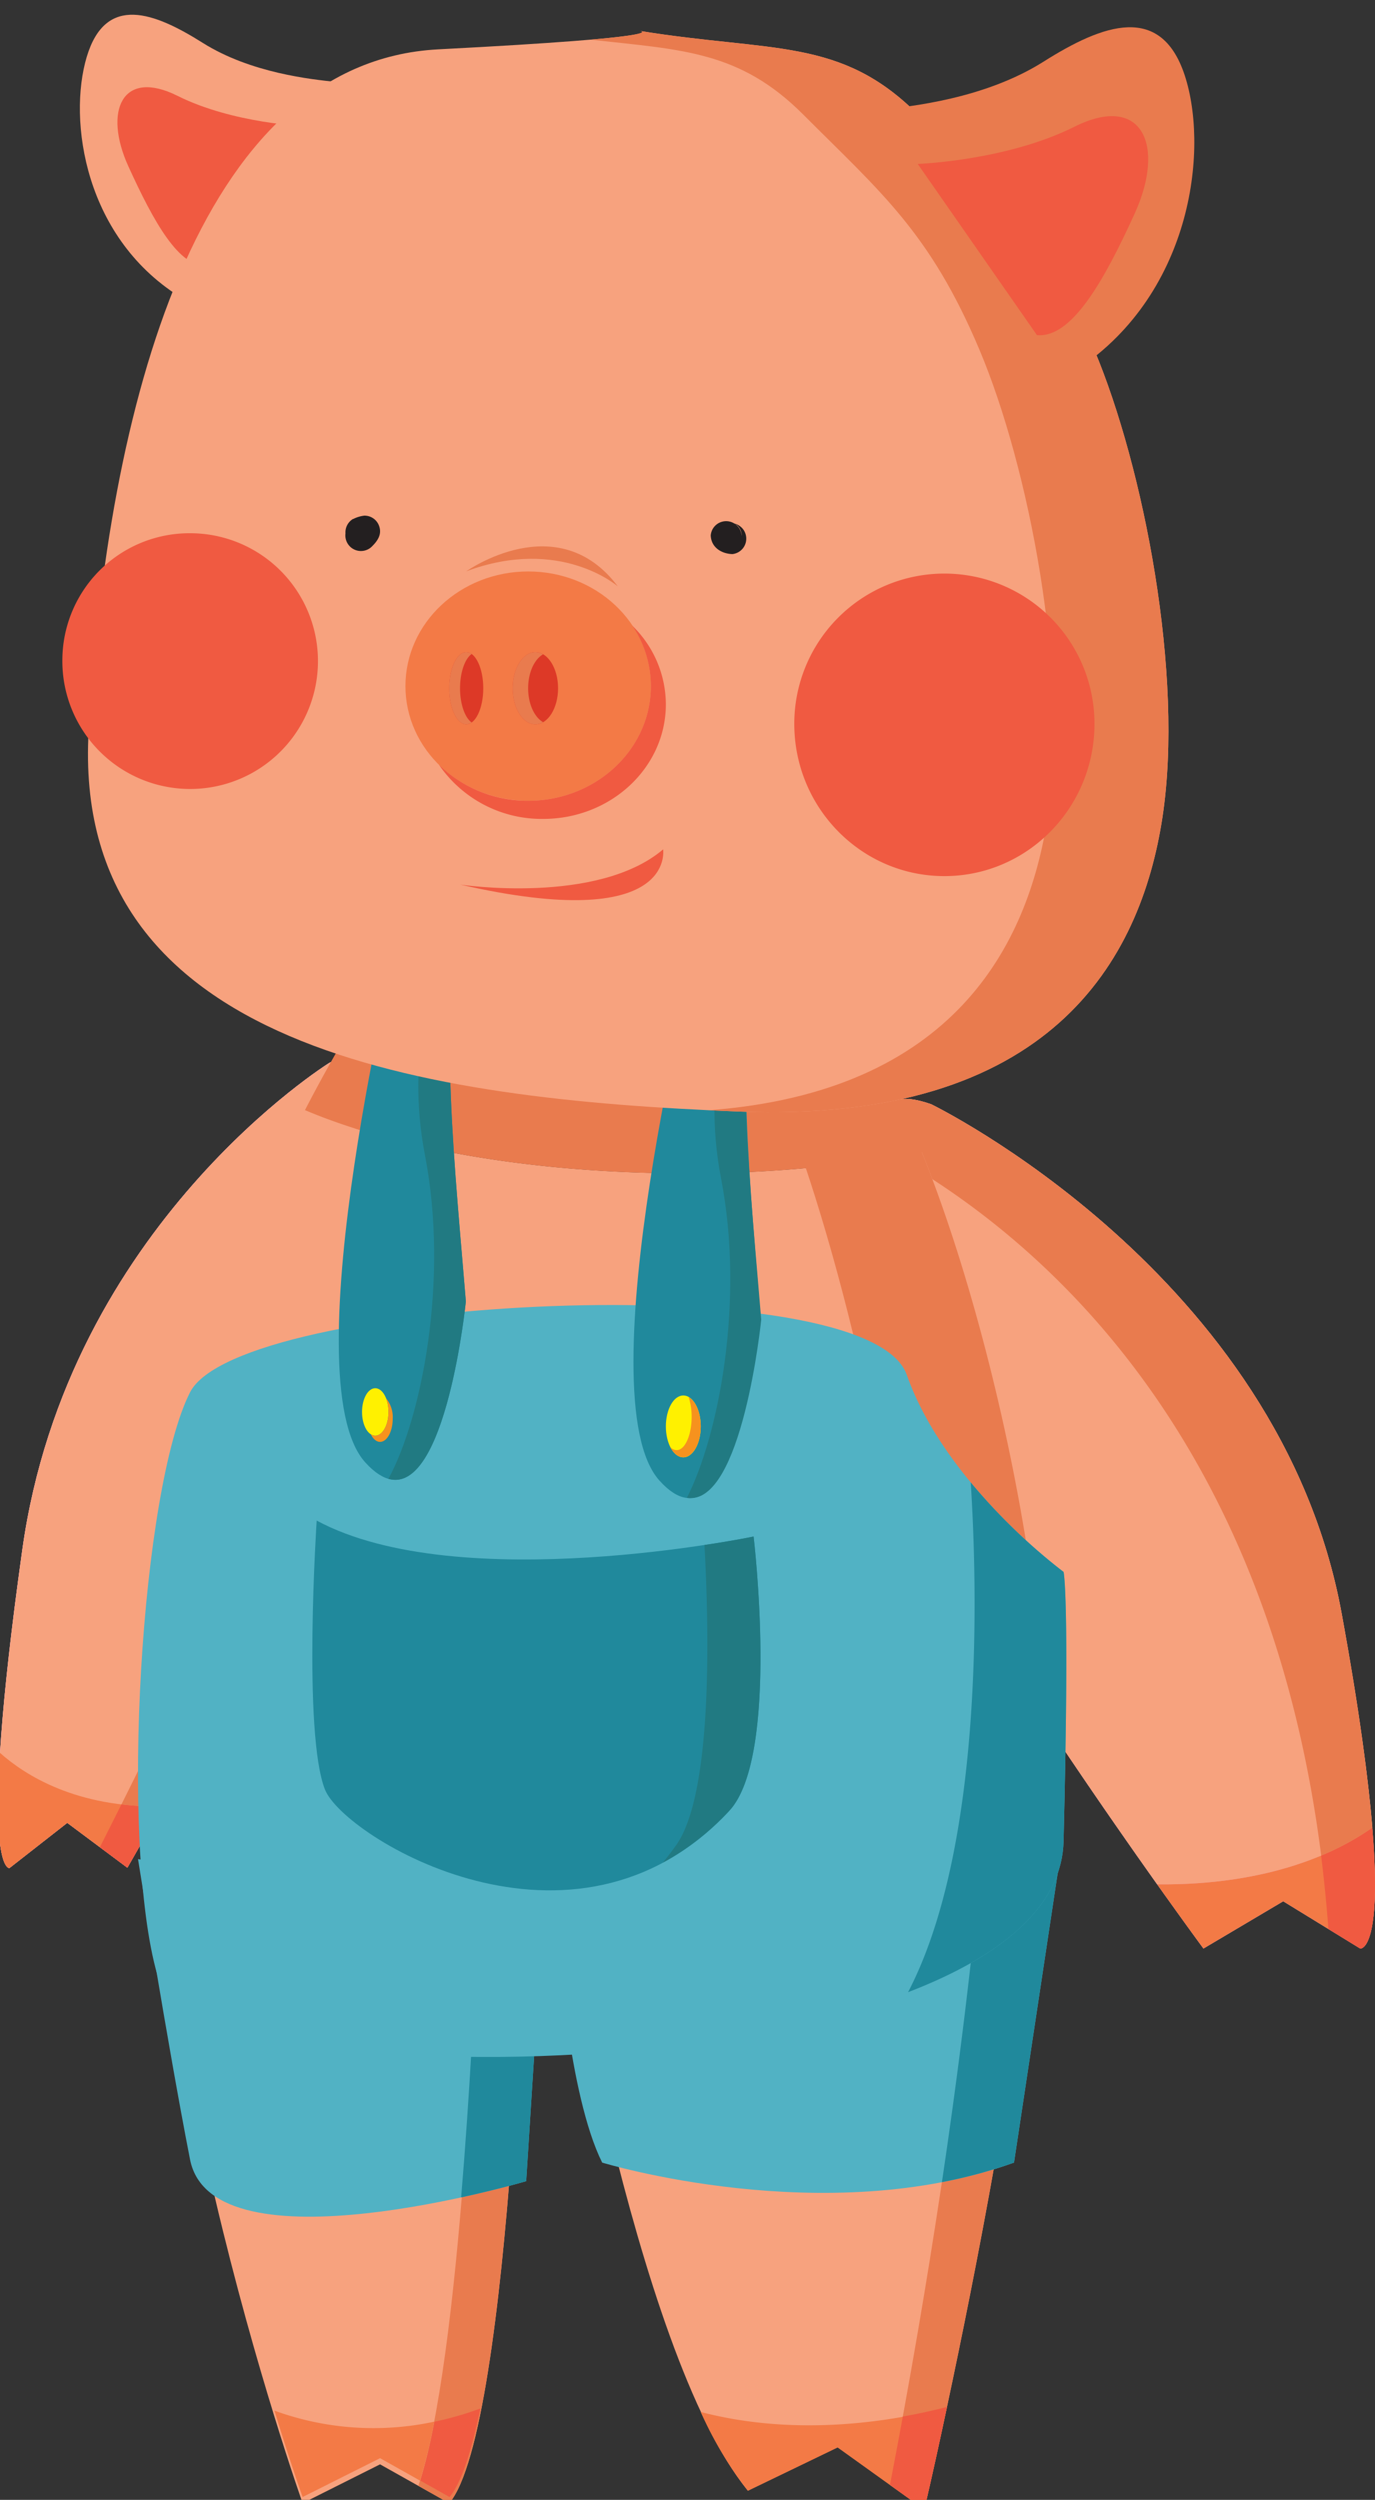 <svg id="Layer_1" data-name="Layer 1" xmlns="http://www.w3.org/2000/svg" viewBox="0 0 312 566.93"><rect x="0" y="0" width="312" height="566.93" fill="#333333" stroke="none"/><defs><style>.cls-1{fill:#f7a27e;}.cls-2{fill:#f05a41;}.cls-3{fill:#f0accc;}.cls-4{fill:#b479a3;}.cls-5{fill:#f37a46;}.cls-6{fill:#e97b4e;}.cls-7{fill:#51b2c4;}.cls-8{fill:#20899c;}.cls-9{fill:#217a82;}.cls-10{fill:#fff100;}.cls-11{fill:#f6921e;}.cls-12{fill:#733863;}.cls-13{fill:#231f20;}.cls-14{fill:#dd3927;}</style></defs><title>11</title><path class="cls-1" d="M76.35,18.6C70.71,18,56.92,16.6,46,9.72S24-1.45,19.69,12.87s-.58,41.53,22.05,55Z"/><path class="cls-2" d="M69.31,28.63s-16.4-.58-29-6.88-16.9,3.44-11.17,16S40.67,60.84,47.08,60.27Z"/><path class="cls-3" d="M74.8,241S15.4,277.75,5.07,351.38s-2.93,72.28-2.93,72.28L15.26,413.4,28.9,423.57s73.55-127,65.37-151.88S85.7,236,74.8,241Z"/><path class="cls-3" d="M36.76,409.67c18.74-33.66,64-118.2,57.51-138C86.09,246.84,85.7,236,74.8,241c0,0-59.4,36.78-69.73,110.41C2.16,372.17.66,387,0,397.53,5.69,402.6,17.35,410,36.76,409.67Z"/><path class="cls-4" d="M2.14,423.66,15.26,413.4,28.9,423.57s3.06-5.28,7.86-13.9C17.35,410,5.69,402.6,0,397.53-1.67,424.36,2.14,423.66,2.14,423.66Z"/><path class="cls-1" d="M74.8,241S15.4,277.75,5.07,351.38s-2.93,72.28-2.93,72.28L15.26,413.4,28.9,423.57s73.55-127,65.37-151.88S85.7,236,74.8,241Z"/><path class="cls-5" d="M2.14,423.66,15.26,413.4,28.9,423.57s3.06-5.28,7.86-13.9C17.35,410,5.69,402.6,0,397.53-1.67,424.36,2.14,423.66,2.14,423.66Z"/><path class="cls-2" d="M36.76,409.67c-4.8,8.62-7.86,13.9-7.86,13.9l-6.23-4.65c1.51-3,3.15-6.25,4.89-9.73A67.07,67.07,0,0,0,36.76,409.67Z"/><path class="cls-6" d="M94.27,271.69c6.51,19.78-38.77,104.32-57.51,138a67.07,67.07,0,0,1-9.2-.48c18.11-36.26,46.71-95.92,52.16-112.36,4.52-13.64,1.53-39-1.54-56.93C85.89,238.73,87,249.71,94.27,271.69Z"/><path class="cls-1" d="M126.63,425.84s17.09,107.44,43.07,139l20.37-9.83,19.66,14.05s34.37-146.43,26.18-196.16l-74.64,36Z"/><path class="cls-6" d="M235.91,372.94c8.19,49.73-26.18,196.16-26.18,196.16l-7.79-5.56c18.65-96.85,22.78-160.87,23.69-185.63Z"/><path class="cls-5" d="M190.07,555.05l-20.37,9.83A86,86,0,0,1,159,547c22.23,5.82,44.1,2,55.87-1.09-3,14.25-5.15,23.24-5.15,23.24Z"/><path class="cls-2" d="M214.88,545.86c-3,14.25-5.15,23.24-5.15,23.24l-7.79-5.56c1-5.26,2-10.44,2.92-15.5C208.68,547.36,212.08,546.59,214.88,545.86Z"/><path class="cls-7" d="M136.64,490.45s50.62,15.45,93.45,0L241.33,416l-114.7,23.87S128.92,475,136.64,490.45Z"/><path class="cls-8" d="M241.33,416l-11.24,74.44a109.8,109.8,0,0,1-16.36,4.44c4.49-30.08,7.33-55.21,9.11-75Z"/><path class="cls-1" d="M119.4,421.63s-3.07,129.21-17.47,146.06l-15.69-8.81-17.57,8.81S26,447.69,37.74,374.35Z"/><path class="cls-6" d="M119.4,421.63s-3.07,129.21-17.47,146.06l-7-3.94c9.6-29,13.17-111.83,14.3-148Z"/><path class="cls-7" d="M31.32,421.63s6.71,42.13,11.8,68.11,76.28,4.92,76.28,4.92l3.83-60.39Z"/><path class="cls-8" d="M123.23,434.27l-3.83,60.39s-6.06,1.79-14.76,3.68c1.93-22.92,3.17-47.1,3.93-66.09Z"/><path class="cls-2" d="M109,546.21c-2,9.64-4.3,16.88-7,20.08l-6.62-3.72a126.16,126.16,0,0,0,3.2-13.36A72.33,72.33,0,0,0,109,546.21Z"/><path class="cls-5" d="M98.51,549.21a126.16,126.16,0,0,1-3.2,13.36l-9.07-5.09-17.57,8.81S66,558.91,62.28,546.7A65.68,65.68,0,0,0,98.51,549.21Z"/><path class="cls-3" d="M211.28,250.43s79.12,38.39,93.16,115.64,4.21,75.84,4.21,75.84l-17.48-10.72-18.1,10.72s-98.31-133.07-87.54-159.17S196.76,245.28,211.28,250.43Z"/><path class="cls-1" d="M262.56,427.35c-25.05-35.26-85.61-123.83-77-144.61,10.77-26.11,11.23-37.46,25.75-32.31,0,0,79.12,38.39,93.16,115.64,4,21.81,6,37.34,6.94,48.42C303.84,419.83,288.37,427.6,262.56,427.35Z"/><path class="cls-5" d="M308.65,441.91l-17.48-10.72-18.1,10.72s-4.09-5.53-10.51-14.56c25.81.25,41.28-7.52,48.82-12.86C313.72,442.64,308.65,441.91,308.65,441.91Z"/><path class="cls-2" d="M308.65,441.91l-7.22-4.43q-.65-8.58-1.66-16.66a61,61,0,0,0,11.61-6.33C313.72,442.64,308.65,441.91,308.65,441.91Z"/><path class="cls-6" d="M195.3,258.09c3.77-8,7.45-10.68,16-7.66,0,0,79.12,38.39,93.16,115.64,4,21.81,6,37.34,6.94,48.42a61,61,0,0,1-11.61,6.33C286.68,317.8,228,274.48,195.3,258.09Z"/><path class="cls-1" d="M43.12,331.74c2.38-29.05,15.64-59.73,26.08-80,20.68,8.77,51.68,14.35,86.35,14.35a286.89,286.89,0,0,0,53.62-4.82c14,34.72,26,87,28,127.33,2.8,57.58-15.45,58.29-120.79,57.58S39.08,380.89,43.12,331.74Z"/><path class="cls-6" d="M69.2,251.76c7.24-14,13.13-23.06,13.13-23.06s88.07-20.56,108.44,0c6.09,6.15,12.43,17.77,18.4,32.59a286.89,286.89,0,0,1-53.62,4.82C120.88,266.11,89.88,260.53,69.2,251.76Z"/><path class="cls-6" d="M208.4,399.72c-2.84-63.83-25.8-153.78-46.56-179.93,12.6.72,23.33,3.26,28.93,8.91,20.36,20.56,43.54,102.33,46.35,159.92,1.72,35.39-4.52,49.29-34,54.59C208.15,433.49,209.29,419.58,208.4,399.72Z"/><path class="cls-7" d="M241.33,356.49s-26.75-19.64-35.58-44.71S54.18,294,43.12,315.76,27.06,417.61,35.7,447.9s204.22,25.87,205.63-30.31S241.33,356.49,241.33,356.49Z"/><path class="cls-8" d="M220.27,336.2a133.56,133.56,0,0,0,21.06,20.29s1.41,4.92,0,61.1c-.37,15-14.54,26.26-35.28,34.21C223.52,418.28,221.72,358.91,220.27,336.2Z"/><path class="cls-8" d="M171,348.46s-66.67,13.85-99.14-3.61c0,0-3.19,48.14,1.88,61,4.24,10.77,56.48,42.75,91.76,4.81C177,398.25,171,348.46,171,348.46Z"/><path class="cls-9" d="M159.85,350.38c6.88-1,11.14-1.92,11.14-1.92s6,49.79-5.5,62.18a58.09,58.09,0,0,1-15.06,11.76c1-1.25,2-2.55,3-3.94C161.67,406.87,160.94,370.31,159.85,350.38Z"/><path class="cls-8" d="M90.81,211s-25.12,101.7-7.92,120.66,22.82-36.51,22.82-36.51c-2.1-26-7-71.41,0-80S90.81,211,90.81,211Z"/><path class="cls-9" d="M105.71,215.15c-7,8.54-2.1,54,0,80,0,0-4.45,44-17.57,40.23,7.48-13.73,13.8-45,8.28-73.46-4.4-22.64,1.82-41.78,6.39-52C106.42,210.21,108.72,211.5,105.71,215.15Z"/><path class="cls-10" d="M82.15,320.21c0,3,1.34,5.38,3,5.38s3-2.41,3-5.38-1.34-5.38-3-5.38S82.15,317.24,82.15,320.21Z"/><path class="cls-11" d="M88.14,320.21a8.59,8.59,0,0,0-.56-3.12,6.67,6.67,0,0,1,1.53,4.64c0,2.91-1.28,5.27-2.87,5.27-.84,0-1.59-.68-2.12-1.75a1.86,1.86,0,0,0,1,.34C86.8,325.59,88.14,323.18,88.14,320.21Z"/><path class="cls-8" d="M158.12,215.15s-25.6,101.58-8.49,120.62,23-36.41,23-36.41c-2-26-6.68-71.44.38-80S158.12,215.15,158.12,215.15Z"/><ellipse class="cls-10" cx="155.05" cy="323.49" rx="3.96" ry="7.02"/><path class="cls-9" d="M172.73,219.35c-7,8.54-2.1,54,0,79.94,0,0-4.29,42.42-16.87,40.4,7.24-14.21,13.15-44.66,7.75-72.46-4.55-23.48,2.3-43.2,6.9-53C173.71,214.58,175.54,215.93,172.73,219.35Z"/><path class="cls-11" d="M153.55,328.87c1.87,0,3.39-3.38,3.39-7.55a14.35,14.35,0,0,0-.68-4.48c1.59.92,2.75,3.53,2.75,6.65,0,3.88-1.78,7-4,7-1.18,0-2.23-.94-3-2.4A2,2,0,0,0,153.55,328.87Z"/><path class="cls-1" d="M145.12,7c30.19,4.91,45.65,1.4,63.2,19s28.79,26.68,40,53.37,20.37,73.73,15.45,106-25.28,69.52-96.21,66.71S15.9,238,20.12,165.69,44.35,14.05,99.47,11.19,145.12,7,145.12,7Z"/><path class="cls-6" d="M237.71,185.35c4.91-32.31-4.22-79.36-15.45-106s-22.47-35.82-40-53.37C167.84,11.55,154.86,11.31,134,9,148.93,7.7,145.51,7,145.15,7c30.18,4.91,45.62,1.41,63.17,19s28.79,26.68,40,53.37,20.37,73.73,15.45,106-25.28,69.52-96.21,66.71c-2.23-.09-4.48-.18-6.73-.29C216.24,247.63,233.27,214.5,237.71,185.35Z"/><path class="cls-2" d="M180.23,164.14c0,19.08,15.25,34.55,34.06,34.55s34.06-15.47,34.06-34.55a34.06,34.06,0,1,0-68.12,0Z"/><path class="cls-2" d="M14.15,149.63a29,29,0,1,0,29-28.7A28.84,28.84,0,0,0,14.15,149.63Z"/><path class="cls-12" d="M20,221.17a.27.27,0,0,1,0,.15C20,221,20,221,20,221.17Z"/><path class="cls-6" d="M199.6,24.88c6.91-.68,23.82-2.46,37.16-10.88s27-13.7,32.31,3.86.7,50.91-27,67.42Z"/><path class="cls-2" d="M208.24,37.18s20.1-.71,35.54-8.43S264.5,33,257.48,48.41,243.14,76.74,235.29,76Z"/><path class="cls-13" d="M80.14,117.71a7.52,7.52,0,0,1,2.52-.77,3.52,3.52,0,0,1,3.45,2.62c.5,1.81-.52,3.18-1.71,4.37a3.51,3.51,0,0,1-5-5l.47-.48.19-.2a2.92,2.92,0,0,0-.75,1.28c.12.9.24,1.8.35,2.7,0,0,0,0,0,0l2.1,1.62,1.63,0c.58-.26.67-.29.28-.11a3.57,3.57,0,0,1-4.81-1.26,3.52,3.52,0,0,1,1.26-4.8Z"/><path class="cls-13" d="M168.29,121.44a3.23,3.23,0,0,0-.88-2.16l.06.06a2.39,2.39,0,0,0-1.13-.68c.6.22-1,0-.15,0a3.52,3.52,0,0,1,0,7c-2.51-.08-4.81-1.52-4.92-4.22a3.51,3.51,0,0,1,7,0Z"/><path class="cls-5" d="M92,155.6c0,14.36,12.47,26,27.86,26s27.85-11.64,27.85-26-12.47-26-27.85-26S92,141.24,92,155.6Z"/><path class="cls-2" d="M119.84,181.6c15.38,0,27.85-11.64,27.85-26a24.55,24.55,0,0,0-4.21-13.7,25,25,0,0,1,7.61,17.82c0,14.36-12.47,26-27.86,26a28.27,28.27,0,0,1-23.64-12.3A28.69,28.69,0,0,0,119.84,181.6Z"/><path class="cls-14" d="M101.93,156.09c0,4.52,1.73,8.19,3.86,8.19s3.87-3.67,3.87-8.19-1.74-8.2-3.87-8.2S101.93,151.56,101.93,156.09Z"/><path class="cls-6" d="M105.79,147.89a2.16,2.16,0,0,1,1.23.43c-1.53,1.09-2.63,4.16-2.63,7.77s1.1,6.67,2.63,7.76a2.16,2.16,0,0,1-1.23.43c-2.13,0-3.86-3.67-3.86-8.19S103.66,147.89,105.79,147.89Z"/><path class="cls-14" d="M116.33,156.09c0,4.52,2.3,8.19,5.15,8.19s5.15-3.67,5.15-8.19-2.31-8.2-5.15-8.2S116.33,151.56,116.33,156.09Z"/><path class="cls-6" d="M121.48,147.89a3.57,3.57,0,0,1,1.75.5c-2,1.15-3.39,4.16-3.39,7.7s1.41,6.55,3.39,7.69a3.47,3.47,0,0,1-1.75.5c-2.85,0-5.15-3.67-5.15-8.19S118.63,147.89,121.48,147.89Z"/><path class="cls-6" d="M140.2,133s-13-11.43-34.41-3.43C105.79,129.6,126.51,114.77,140.2,133Z"/><path class="cls-2" d="M104.48,200.62s31.08,4.68,46-8C150.43,192.66,153.66,211.85,104.48,200.62Z"/></svg>
